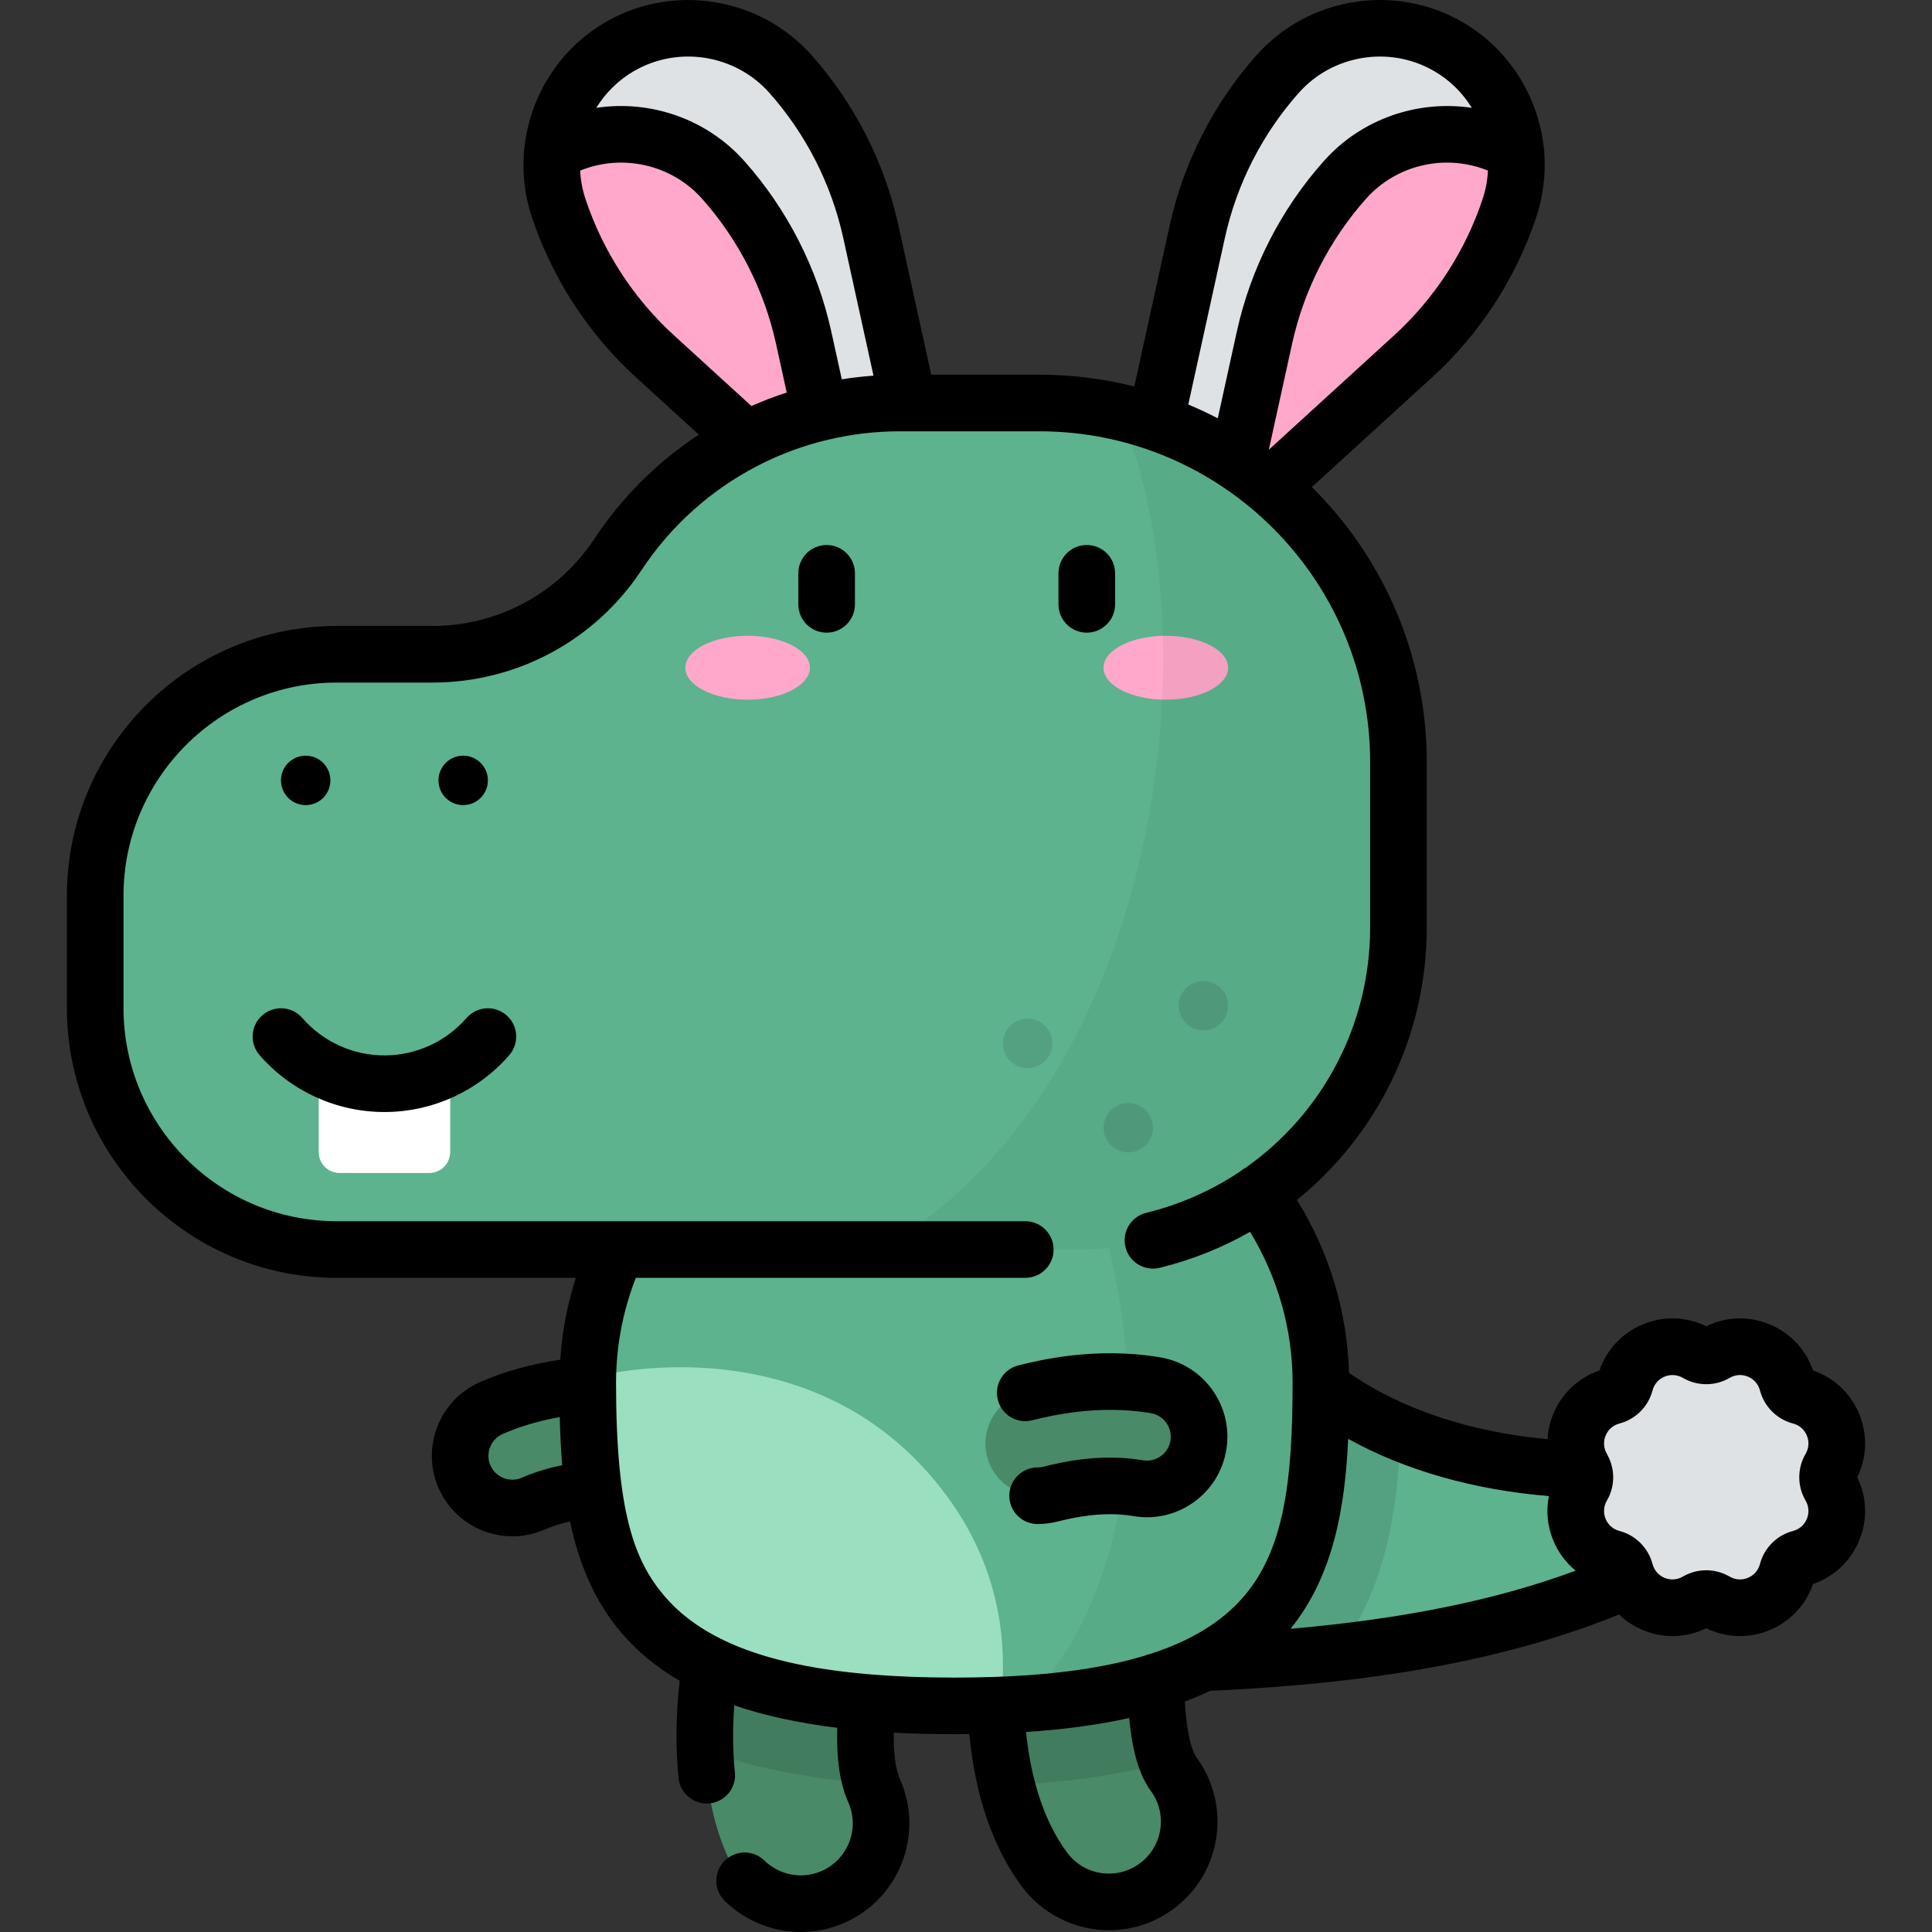 <?xml version="1.0" encoding="iso-8859-1"?>
<!-- Generator: Adobe Illustrator 19.0.0, SVG Export Plug-In . SVG Version: 6.00 Build 0)  -->
<svg version="1.1" id="Capa_1" xmlns="http://www.w3.org/2000/svg" xmlns:xlink="http://www.w3.org/1999/xlink" x="0px" y="0px"
	 viewBox="0 0 512.001 512.001" style="enable-background:new 0 0 512.001 512.001;" xml:space="preserve">
<rect x="0" y="0" width="512.001" height="512.001" fill="#333333" stroke="none"/>
<path style="fill:#DEE2E5;" d="M334.403,131.029l-28.762-16.605l11.647-53.009c3.409-15.518,10.74-29.904,21.291-41.784l0,0
	c11.418-12.855,30.299-15.912,45.19-7.316l0,0c14.89,8.597,21.684,26.477,16.26,42.793l0,0
	c-5.012,15.077-13.806,28.618-25.541,39.33L334.403,131.029z"/>
<path style="fill:#FFA8CB;" d="M401.572,40.402c-14.89-8.597-33.773-5.54-45.19,7.316l0,0
	c-10.551,11.88-17.881,26.265-21.291,41.784l-8.175,37.206l7.486,4.322l40.084-36.591c11.735-10.712,20.529-24.253,25.541-39.33l0,0
	c1.604-4.826,2.132-9.789,1.705-14.608C401.679,40.468,401.627,40.433,401.572,40.402L401.572,40.402z"/>
<path style="fill:#DEE2E5;" d="M213.672,131.029l28.762-16.605l-11.647-53.009c-3.409-15.518-10.74-29.904-21.291-41.784l0,0
	c-11.418-12.855-30.299-15.912-45.19-7.316l0,0c-14.89,8.597-21.685,26.477-16.26,42.793l0,0
	c5.012,15.077,13.806,28.618,25.541,39.33L213.672,131.029z"/>
<path style="fill:#FFA8CB;" d="M146.503,40.402c14.89-8.597,33.773-5.54,45.19,7.316l0,0c10.551,11.88,17.881,26.265,21.291,41.784
	l8.175,37.206l-7.486,4.322l-40.085-36.592c-11.735-10.712-20.529-24.253-25.541-39.33l0,0c-1.605-4.826-2.132-9.789-1.705-14.608
	C146.396,40.468,146.448,40.433,146.503,40.402L146.503,40.402z"/>
<path style="fill:#498A68;" d="M135.776,399.643c-5.332,0-10.413-3.1-12.682-8.3c-3.056-7.001,0.14-15.153,7.141-18.21
	c14.506-6.334,28.895-6.353,33.624-6.359l0.389-0.001c0.014,0,0.028,0,0.042,0c7.62,0,13.807,6.165,13.83,13.789
	c0.023,7.639-6.151,13.849-13.79,13.872l-0.435,0.001c-3.654,0.004-13.361,0.018-22.591,4.048
	C139.501,399.271,137.623,399.643,135.776,399.643z"/>
<path style="fill:#5CB38E;" d="M260.465,441.538c64.543,0,138.82,0,193.197-34.717c9.305-5.94,3.923-20.289-7.02-18.827
	c-43.061,5.748-79.232-5.212-99.857-22.969L260.465,441.538z"/>
<path style="opacity:0.1;enable-background:new    ;" d="M371.133,379.673c-0.719,20.613-3.883,41.187-16.589,58.295
	c-31.465,3.57-63.839,3.57-94.078,3.57l86.321-76.512C353.396,370.716,361.612,375.704,371.133,379.673z"/>
<g>
	<path style="fill:#498A68;" d="M293.883,504.027c-6.533,0.001-12.977-2.996-17.149-8.659
		c-21.235-28.827-10.061-79.219-9.938-79.716c2.818-11.408,14.35-18.378,25.76-15.553c11.408,2.817,18.372,14.348,15.555,25.757l0,0
		c-2.188,9.008-3.392,35.75,2.885,44.272c6.97,9.462,4.95,22.783-4.511,29.752C302.686,502.677,298.264,504.027,293.883,504.027z"/>
	<path style="fill:#498A68;" d="M212.225,504.5c-8.136,0.001-15.901-4.691-19.437-12.598c-14.707-32.892,2.14-78.543,2.319-78.984
		c4.434-10.882,16.849-16.11,27.734-11.676c10.88,4.433,16.108,16.845,11.679,27.726c-2.547,6.435-8.42,33.181-2.883,45.563
		c4.796,10.729-0.011,23.314-10.739,28.11C218.079,503.903,215.127,504.5,212.225,504.5z"/>
</g>
<path style="opacity:0.1;enable-background:new    ;" d="M222.842,401.243c-10.885-4.434-23.3,0.794-27.734,11.676
	c-0.131,0.322-9.178,24.835-8.273,50.849c12.237,4.625,26.829,7.537,44.074,8.823c-4.228-13.037,1.191-37.504,3.613-43.622
	C238.95,418.088,233.723,405.676,222.842,401.243z"/>
<path style="opacity:0.1;enable-background:new    ;" d="M308.111,425.855c2.817-11.409-4.147-22.94-15.555-25.757
	c-11.411-2.824-22.942,4.145-25.76,15.553c-0.095,0.383-6.762,30.455-0.06,57.417c16.308-0.71,30.418-2.736,42.551-6.137
	C304.983,456.257,306.149,433.931,308.111,425.855z"/>
<path style="fill:#5CB38E;" d="M155.759,366.462c0,49.676,6.748,85.62,97.148,85.62s97.148-35.945,97.148-85.62
	c0-49.676-43.494-89.945-97.148-89.945S155.759,316.787,155.759,366.462z"/>
<path style="fill:#9BDFC1;" d="M155.759,366.463c0-0.396,0.011-0.789,0.016-1.184c20.235-5.192,60.37-6.703,88.299,22.979
	c20.353,21.63,23.298,44.971,21.115,63.585c-3.912,0.159-8.003,0.24-12.282,0.24C162.506,452.083,155.759,416.138,155.759,366.463z"
	/>
<path style="opacity:0.05;enable-background:new    ;" d="M271.348,278.143c44.832,7.979,78.704,44.484,78.704,88.32
	c0,45.997-5.796,80.216-78.421,85.033C311.955,410.567,304.156,326.062,271.348,278.143z"/>
<path style="fill:#5CB38E;" d="M163.734,146.978L163.734,146.978c16.589-25.086,44.658-40.176,74.733-40.176h36.97
	c52.56,0,95.17,42.608,95.17,95.17v43.756c0,47.173-38.241,85.414-85.414,85.414H89.215c-35.338,0-63.985-28.647-63.985-63.985
	v-29.779c0-35.338,28.647-63.985,63.985-63.985h25.388C134.375,173.39,152.828,163.471,163.734,146.978z"/>
<path style="fill:#FFFFFF;" d="M101.879,287.198c-6.318,0-12.251-1.621-17.425-4.455v22.554c0,3.076,2.494,5.569,5.569,5.569h23.711
	c3.076,0,5.57-2.494,5.57-5.569v-22.554C114.13,285.576,108.197,287.198,101.879,287.198z"/>
<g style="opacity:0.1;">
	<circle cx="318.906" cy="266.522" r="6.55"/>
	<circle cx="272.342" cy="276.513" r="6.55"/>
	<circle cx="298.994" cy="298.855" r="6.55"/>
</g>
<g>
	<ellipse style="fill:#FFA8CB;" cx="308.955" cy="176.955" rx="16.508" ry="8.469"/>
	<ellipse style="fill:#FFA8CB;" cx="198.126" cy="176.955" rx="16.508" ry="8.469"/>
</g>
<path style="opacity:0.05;enable-background:new    ;" d="M296.58,109.162c42.384,9.616,74.027,47.515,74.027,92.808v43.756
	c0,47.173-38.241,85.414-85.414,85.414h-51.829C308.846,287.223,321.64,166.499,296.58,109.162z"/>
<path style="fill:#498A68;" d="M274.978,396.389c-6.225,0-11.879-4.231-13.424-10.549c-1.814-7.42,2.729-14.905,10.149-16.72
	l0.381-0.094c4.594-1.131,18.576-4.576,34.184-1.912c7.53,1.285,12.592,8.432,11.306,15.961
	c-1.285,7.531-8.428,12.599-15.961,11.306c-9.928-1.692-19.361,0.63-22.913,1.503l-0.427,0.105
	C277.17,396.261,276.066,396.389,274.978,396.389z"/>
<path style="fill:#DEE2E5;" d="M454.585,358.676L454.585,358.676c7.408-4.333,16.905-0.399,19.079,7.903l0,0
	c0.437,1.67,1.742,2.975,3.412,3.412l0,0c8.303,2.173,12.236,11.672,7.903,19.08l0,0c-0.872,1.49-0.872,3.335,0,4.825l0,0
	c4.333,7.408,0.399,16.905-7.903,19.08l0,0c-1.67,0.437-2.974,1.742-3.412,3.412l0,0c-2.173,8.303-11.672,12.236-19.079,7.903l0,0
	c-1.49-0.872-3.335-0.872-4.825,0l0,0c-7.408,4.333-16.905,0.399-19.079-7.903l0,0c-0.437-1.67-1.742-2.975-3.412-3.412l0,0
	c-8.303-2.173-12.236-11.672-7.903-19.08l0,0c0.872-1.49,0.872-3.335,0-4.825l0,0c-4.333-7.408-0.399-16.905,7.903-19.08l0,0
	c1.67-0.437,2.974-1.742,3.412-3.412l0,0c2.173-8.303,11.672-12.236,19.079-7.903l0,0
	C451.25,359.548,453.095,359.548,454.585,358.676z"/>
<path d="M492.696,374.697c-2.271-5.482-6.679-9.609-12.226-11.511c-1.902-5.548-6.028-9.956-11.512-12.227
	c-5.482-2.271-11.517-2.071-16.785,0.505c-5.267-2.576-11.301-2.777-16.785-0.505c-5.482,2.271-9.61,6.679-11.512,12.227
	c-5.547,1.901-9.955,6.027-12.226,11.51c-0.902,2.177-1.408,4.44-1.537,6.709c-20.518-1.885-38.823-7.991-52.612-17.588
	c-0.465-16.214-5.181-31.884-13.794-45.836c21.255-17.192,34.401-43.397,34.401-72.254v-43.756
	c0-28.475-11.655-54.276-30.441-72.893l31.879-29.1c12.652-11.549,22.197-26.246,27.602-42.503
	c1.822-5.481,2.487-11.129,2.112-16.646c0.028-0.647-0.035-1.291-0.171-1.919c-1.516-13.489-9.263-25.986-21.568-33.091
	c-17.891-10.329-40.832-6.614-54.548,8.83c-11.377,12.809-19.333,28.423-23.009,45.156l-9.364,42.62
	c-8.055-2.036-16.482-3.123-25.161-3.123H246.79l-8.678-39.496c-3.676-16.732-11.632-32.348-23.008-45.156
	c-13.717-15.443-36.658-19.157-54.548-8.83c-12.392,7.154-20.156,19.777-21.595,33.374c-0.072,0.406-0.108,0.817-0.113,1.231
	c-0.437,5.646,0.213,11.435,2.079,17.05c5.404,16.257,14.949,30.954,27.601,42.503l16.664,15.212
	c-10.849,7.124-20.317,16.459-27.717,27.651c-9.544,14.432-25.572,23.049-42.874,23.049H89.215
	c-39.417,0-71.486,32.068-71.486,71.486v29.779c0,39.417,32.069,71.486,71.486,71.486h63.376
	c-2.255,7.045-3.633,14.297-4.123,21.694c-7.615,1.11-14.737,3.087-21.236,5.925c-10.779,4.707-15.719,17.306-11.013,28.083
	c3.393,7.776,11.07,12.8,19.557,12.8c2.948,0,5.818-0.601,8.529-1.785c2.062-0.9,4.326-1.621,6.761-2.167
	c2.276,10.882,6.359,21.036,13.665,29.583c4.205,4.92,9.316,9.127,15.394,12.657c-1.021,9.163-1.127,17.825-0.289,25.803
	c0.405,3.854,3.66,6.719,7.451,6.719c0.262,0,0.526-0.014,0.793-0.042c4.119-0.433,7.109-4.123,6.676-8.243
	c-0.579-5.512-0.626-11.455-0.169-17.735c7.918,2.713,16.983,4.688,27.294,5.949c-0.252,8.194,0.718,14.809,2.911,19.712
	c3.101,6.936-0.018,15.101-6.953,18.201c-1.79,0.8-3.678,1.205-5.614,1.205h-0.002c-3.574,0-7.091-1.432-9.646-3.928
	c-2.963-2.895-7.711-2.841-10.607,0.123c-2.895,2.963-2.839,7.712,0.123,10.606c5.333,5.211,12.67,8.2,20.129,8.2h0.005
	c4.058,0,8.007-0.845,11.735-2.512c14.486-6.479,21.002-23.533,14.524-38.021c-1.171-2.619-1.724-6.934-1.628-12.294
	c5.093,0.273,10.439,0.409,16.048,0.409c1.338,0,2.66-0.008,3.968-0.024c1.594,16.434,6.23,29.953,13.821,40.257
	c5.402,7.334,14.068,11.711,23.183,11.711h0.004c6.173,0,12.07-1.939,17.051-5.608c6.19-4.559,10.233-11.256,11.385-18.857
	s-0.724-15.194-5.283-21.385c-0.991-1.344-2.561-5.866-3.039-14.744c2.328-0.88,4.556-1.826,6.677-2.844
	c29.264-1.342,71.079-5.02,108.38-20.237c1.809,1.733,3.932,3.159,6.336,4.154c5.483,2.272,11.517,2.073,16.785-0.505
	c2.825,1.383,5.87,2.08,8.933,2.08c2.648,0,5.309-0.522,7.853-1.575c5.482-2.271,9.61-6.679,11.512-12.227
	c5.547-1.901,9.955-6.027,12.226-11.511c2.271-5.483,2.073-11.519-0.505-16.786C494.769,386.215,494.967,380.18,492.696,374.697z
	 M138.3,391.611c-0.806,0.352-1.655,0.53-2.524,0.53c-2.52,0-4.8-1.491-5.808-3.8c-1.396-3.198,0.07-6.939,3.268-8.335
	c4.626-2.02,9.691-3.502,15.11-4.457c0.094,4.266,0.282,8.53,0.631,12.747C145.156,389.073,141.581,390.178,138.3,391.611z
	 M392.911,52.742c-4.597,13.829-12.717,26.332-23.48,36.157l-33.182,30.29l6.168-28.079c3.127-14.233,9.896-27.516,19.574-38.412
	c8.139-9.166,21.215-12.017,32.334-7.483C394.196,47.732,393.735,50.263,392.911,52.742z M324.613,63.024
	c3.127-14.233,9.896-27.517,19.574-38.413c9.01-10.145,24.079-12.585,35.832-5.8c4.21,2.431,7.604,5.826,10.034,9.771
	c-14.305-2.145-29.253,2.868-39.277,14.155c-11.376,12.809-19.333,28.423-23.009,45.155l-5.045,22.967
	c-2.544-1.326-5.149-2.548-7.812-3.661L324.613,63.024z M168.057,18.81c11.751-6.785,26.82-4.345,35.832,5.8
	c9.678,10.897,16.445,24.18,19.573,38.413l8.027,36.535c-2.827,0.202-5.631,0.52-8.405,0.961l-2.775-12.63
	c-3.676-16.731-11.632-32.347-23.008-45.155c-10.025-11.287-24.973-16.3-39.276-14.156C160.454,24.636,163.846,21.241,168.057,18.81
	z M178.643,88.899c-10.763-9.825-18.882-22.328-23.48-36.157c-0.824-2.478-1.285-5.008-1.414-7.528
	c11.116-4.533,24.194-1.682,32.334,7.484c9.678,10.897,16.445,24.179,19.573,38.412l2.837,12.912
	c-3.186,1.031-6.309,2.231-9.36,3.581L178.643,88.899z M307.487,484.813c-0.551,3.638-2.487,6.845-5.45,9.026
	c-2.385,1.758-5.205,2.687-8.156,2.687h-0.002c-4.433,0-8.482-2.044-11.106-5.606c-5.837-7.925-9.478-18.647-10.872-31.924
	c10.131-0.663,19.231-1.89,27.356-3.71c0.782,8.736,2.69,15.204,5.7,19.291C307.141,477.538,308.039,481.174,307.487,484.813z
	 M315.875,433.751c-0.367,0.153-0.721,0.33-1.056,0.537c-3.018,1.505-6.33,2.838-9.943,4.006c-0.533,0.106-1.044,0.269-1.53,0.482
	c-10.592,3.21-23.682,5.059-39.567,5.62c-0.074,0-0.147-0.006-0.222-0.004c-0.06,0.002-0.117,0.012-0.177,0.016
	c-3.367,0.114-6.856,0.172-10.476,0.172c-7.953,0-15.279-0.278-22.031-0.833c-0.076-0.01-0.149-0.027-0.225-0.035
	c-0.184-0.019-0.367-0.024-0.549-0.03c-15.856-1.362-28.442-4.299-38.13-8.918c-0.295-0.171-0.605-0.32-0.926-0.451
	c-6.136-3.052-11.077-6.803-14.911-11.289c-7.949-9.301-12.875-22.007-12.875-56.565c0-9.585,1.772-18.919,5.249-27.82h103.206
	c4.142,0,7.501-3.357,7.501-7.501s-3.358-7.501-7.501-7.501H89.215c-31.145,0-56.485-25.339-56.485-56.485v-29.779
	c0-31.145,25.339-56.485,56.485-56.485h25.388c22.352,0,43.057-11.131,55.386-29.775c7.863-11.891,18.485-21.301,30.717-27.634
	c0.36-0.15,0.707-0.333,1.044-0.54c5.392-2.694,11.089-4.789,16.991-6.245c0.07-0.013,0.139-0.019,0.209-0.034
	c0.142-0.031,0.278-0.075,0.416-0.114c6.181-1.472,12.583-2.247,19.101-2.247h2.337c0.029,0,0.057,0.001,0.085,0h34.547
	c48.341,0,87.669,39.328,87.669,87.669v43.756c0,26.084-12.8,49.592-33.125,63.825c-0.319,0.168-0.633,0.353-0.933,0.572
	c-0.169,0.124-0.327,0.257-0.483,0.391c-7.402,4.942-15.744,8.687-24.804,10.901c-4.023,0.983-6.489,5.042-5.505,9.066
	c0.984,4.024,5.042,6.493,9.067,5.505c8.573-2.095,16.601-5.345,23.966-9.536c7.382,12.197,11.263,25.894,11.263,40.01
	c0,25.621-2.154,44.021-12.875,56.565C326.077,427.24,321.501,430.804,315.875,433.751z M342.002,431.651
	c11.291-13.95,14.445-31.935,15.272-50.344c14.995,8.32,33.28,13.543,53.193,15.164c-0.779,3.904-0.398,7.985,1.182,11.799
	c1.315,3.176,3.365,5.876,5.92,7.973C396.628,424.013,372.021,429.032,342.002,431.651z M450.802,352.2
	c-0.001,0-0.002,0.001-0.004,0.002h-0.001C450.799,352.201,450.8,352.2,450.802,352.2z M478.504,397.683
	c0.87,1.487,0.991,3.253,0.331,4.845c-0.659,1.591-1.993,2.754-3.66,3.191c-4.286,1.122-7.646,4.482-8.768,8.768
	c-0.436,1.666-1.6,3-3.191,3.659c-1.592,0.659-3.357,0.538-4.843-0.33c-1.913-1.12-4.057-1.679-6.201-1.679
	c-2.143,0-4.288,0.559-6.199,1.678c-1.486,0.869-3.252,0.991-4.844,0.331c-1.18-0.488-2.121-1.349-2.709-2.438
	c-0.015-0.034-0.025-0.069-0.04-0.103c-0.039-0.089-0.088-0.171-0.13-0.257c-0.124-0.276-0.233-0.56-0.312-0.86
	c-1.122-4.286-4.481-7.648-8.769-8.771c-1.666-0.436-2.999-1.599-3.659-3.19c-0.66-1.592-0.539-3.357,0.331-4.844
	c2.009-3.433,2.199-7.606,0.603-11.191c-0.104-0.239-0.22-0.471-0.347-0.697c-0.089-0.17-0.158-0.346-0.256-0.513
	c-0.87-1.487-0.991-3.253-0.331-4.845c0.659-1.591,1.993-2.754,3.66-3.19c4.286-1.122,7.646-4.482,8.768-8.768
	c0.437-1.666,1.6-3,3.191-3.659c1.59-0.66,3.356-0.539,4.843,0.33c3.825,2.238,8.577,2.238,12.402,0
	c1.486-0.867,3.251-0.99,4.843-0.33c1.592,0.659,2.755,1.993,3.191,3.658c1.122,4.286,4.481,7.647,8.77,8.771
	c1.666,0.436,3,1.599,3.659,3.189c0.659,1.592,0.539,3.357-0.332,4.846C476.267,389.108,476.267,393.859,478.504,397.683z
	 M219.066,144.434c-4.142,0-7.501,3.357-7.501,7.501v8.227c0,4.143,3.358,7.501,7.501,7.501c4.142,0,7.501-3.357,7.501-7.501v-8.227
	C226.566,147.792,223.208,144.434,219.066,144.434z M288.009,167.662c4.142,0,7.501-3.357,7.501-7.501v-8.227
	c0-4.143-3.358-7.501-7.501-7.501s-7.501,3.357-7.501,7.501v8.227C280.509,164.304,283.867,167.662,288.009,167.662z
	 M122.749,213.363c3.617,0,6.55-2.932,6.55-6.55c0-3.617-2.932-6.55-6.55-6.55c-3.617,0-6.55,2.932-6.55,6.55
	C116.199,210.429,119.132,213.363,122.749,213.363z M307.53,359.721c-17.146-2.927-32.27,0.799-37.219,2.019l-0.381,0.093
	c-4.025,0.978-6.495,5.035-5.515,9.061c0.98,4.025,5.032,6.498,9.062,5.515l0.403-0.098c4.218-1.04,17.059-4.202,31.126-1.801
	c1.667,0.284,3.123,1.2,4.1,2.58c0.978,1.38,1.359,3.058,1.074,4.725c-0.285,1.668-1.201,3.126-2.581,4.103
	c-1.378,0.976-3.053,1.355-4.726,1.069c-11.463-1.952-21.998,0.638-25.959,1.613l-0.425,0.104c-0.499,0.122-1.007,0.184-1.512,0.184
	c-4.142,0-7.501,3.358-7.501,7.501c0,4.143,3.358,7.501,7.501,7.501c1.707,0,3.416-0.207,5.082-0.615l0.435-0.106
	c3.136-0.773,11.47-2.822,19.849-1.395c5.62,0.965,11.278-0.32,15.93-3.616c4.647-3.294,7.735-8.202,8.694-13.818
	c0.959-5.616-0.327-11.271-3.62-15.921C318.054,363.77,313.147,360.68,307.53,359.721z M81.009,213.363
	c3.617,0,6.55-2.932,6.55-6.55c0-3.617-2.932-6.55-6.55-6.55s-6.55,2.932-6.55,6.55C74.459,210.429,77.391,213.363,81.009,213.363z
	 M134.227,269.051c-3.123-2.722-7.861-2.396-10.583,0.727c-5.494,6.304-13.428,9.92-21.766,9.92s-16.271-3.615-21.766-9.92
	c-2.722-3.122-7.46-3.447-10.583-0.727c-3.123,2.722-3.448,7.461-0.726,10.583c8.344,9.574,20.399,15.064,33.075,15.064
	s24.731-5.49,33.075-15.064C137.675,276.512,137.35,271.772,134.227,269.051z"/>
<g>
</g>
<g>
</g>
<g>
</g>
<g>
</g>
<g>
</g>
<g>
</g>
<g>
</g>
<g>
</g>
<g>
</g>
<g>
</g>
<g>
</g>
<g>
</g>
<g>
</g>
<g>
</g>
<g>
</g>
</svg>
